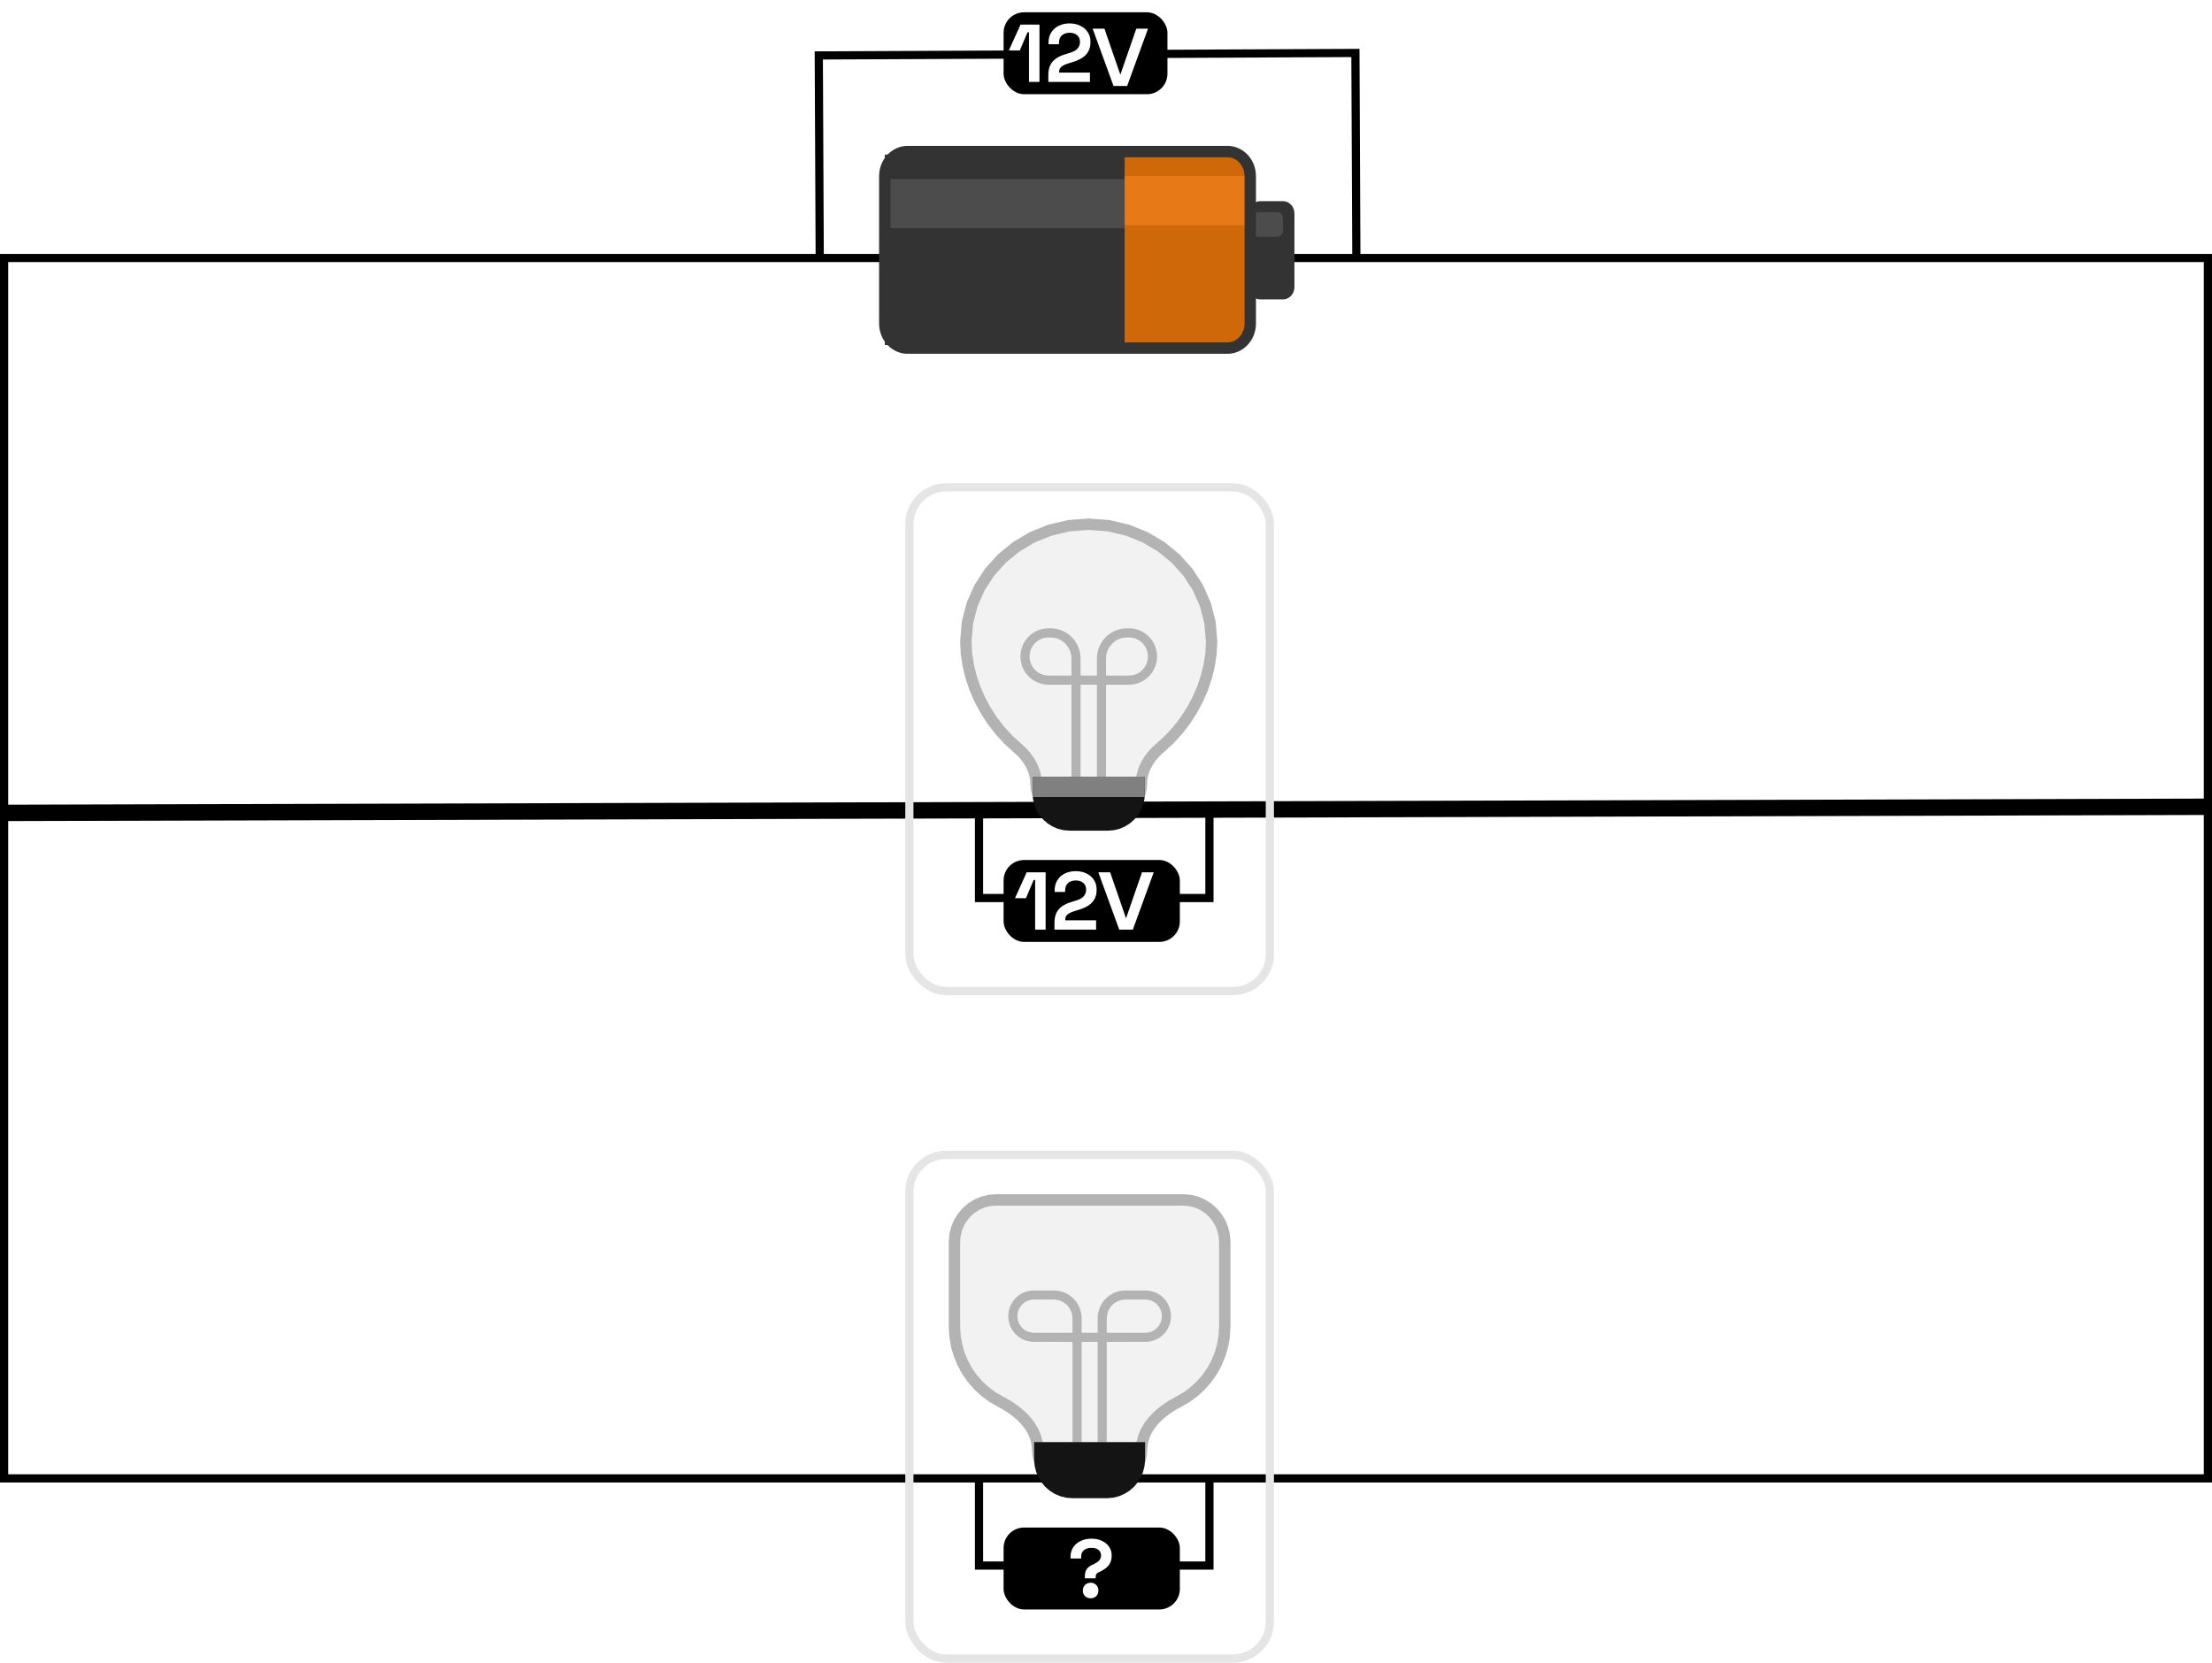 <svg width="540" height="406" viewBox="0 0 540 406" fill="none" xmlns="http://www.w3.org/2000/svg">
<path d="M539 361H1V199.497L539 198.002V361ZM539 63V196.002L1 197.497V63H539Z" stroke="black" stroke-width="2"/>
<rect x="245" y="373" width="43.027" height="20" rx="5" fill="black"/>
<path d="M239 360.266V382.284H295.25V360.266" stroke="black" stroke-width="2"/>
<path d="M264.845 385.4V384.92C264.845 384.24 264.978 383.68 265.245 383.24C265.525 382.8 265.971 382.433 266.585 382.14L266.925 381.98C267.525 381.7 267.985 381.4 268.305 381.08C268.625 380.76 268.785 380.333 268.785 379.8C268.785 379.413 268.685 379.087 268.485 378.82C268.298 378.54 268.031 378.327 267.685 378.18C267.338 378.033 266.931 377.96 266.465 377.96C265.985 377.96 265.551 378.04 265.165 378.2C264.791 378.36 264.491 378.6 264.265 378.92C264.051 379.24 263.945 379.64 263.945 380.12V380.56H261.345V380.16C261.345 379.24 261.571 378.447 262.025 377.78C262.478 377.113 263.091 376.607 263.865 376.26C264.638 375.9 265.505 375.72 266.465 375.72C267.411 375.72 268.251 375.893 268.985 376.24C269.731 376.587 270.318 377.067 270.745 377.68C271.171 378.293 271.385 379 271.385 379.8C271.385 380.6 271.238 381.26 270.945 381.78C270.651 382.287 270.278 382.7 269.825 383.02C269.385 383.327 268.931 383.593 268.465 383.82L268.125 383.98C267.885 384.087 267.718 384.22 267.625 384.38C267.531 384.527 267.485 384.747 267.485 385.04V385.4H264.845ZM266.245 390.28C265.711 390.28 265.258 390.107 264.885 389.76C264.525 389.4 264.345 388.94 264.345 388.38C264.345 387.82 264.525 387.367 264.885 387.02C265.258 386.66 265.711 386.48 266.245 386.48C266.791 386.48 267.245 386.66 267.605 387.02C267.965 387.367 268.145 387.82 268.145 388.38C268.145 388.94 267.965 389.4 267.605 389.76C267.245 390.107 266.791 390.28 266.245 390.28Z" fill="white"/>
<rect x="222" y="282" width="88" height="123" rx="9" stroke="#E5E5E5" stroke-width="2"/>
<path d="M243.154 293L241.507 293.134L239.944 293.524L238.488 294.148L237.157 294.984L235.974 296.013L234.959 297.211L234.133 298.559L233.518 300.035L233.133 301.617L233 303.286V323.858L233.135 326.242L233.53 328.546L234.169 330.755L235.039 332.853L236.123 334.825L237.408 336.657L238.878 338.333L240.517 339.838L242.312 341.157L244.248 342.274L245.629 343.03L246.971 343.885L248.251 344.837L249.441 345.882L250.517 347.018L251.455 348.241L252.228 349.549L252.811 350.937L253.179 352.402L253.308 353.942L253.406 355.18L253.692 356.354L254.149 357.449L254.761 358.449L255.514 359.338L256.392 360.101L257.379 360.722L258.46 361.185L259.619 361.474L260.841 361.574H271.159L272.381 361.474L273.54 361.185L274.621 360.722L275.608 360.101L276.486 359.338L277.239 358.449L277.851 357.449L278.308 356.354L278.594 355.18L278.692 353.942L278.821 352.402L279.189 350.937L279.772 349.549L280.545 348.241L281.483 347.018L282.559 345.882L283.749 344.837L285.029 343.885L286.371 343.03L287.752 342.274L289.688 341.157L291.483 339.838L293.122 338.333L294.592 336.657L295.877 334.825L296.961 332.853L297.831 330.755L298.47 328.546L298.865 326.242L299 323.858V303.286L298.867 301.617L298.482 300.035L297.867 298.559L297.041 297.211L296.026 296.013L294.843 294.984L293.512 294.148L292.056 293.524L290.493 293.134L288.846 293H243.154Z" fill="#F2F2F2" stroke="#B3B3B3" stroke-width="2.785"/>
<path d="M262.937 354.016V321.937L262.864 321.01L262.65 320.131L262.308 319.312L261.849 318.563L261.286 317.897L260.628 317.326L259.889 316.862L259.08 316.515L258.213 316.299L257.298 316.224L252.352 316.224L251.525 316.292L250.741 316.488L250.01 316.801L249.342 317.221L248.749 317.736L248.239 318.338L247.825 319.014L247.516 319.755L247.323 320.549L247.256 321.387L247.323 322.224L247.516 323.018L247.825 323.759L248.239 324.435L248.749 325.037L249.342 325.553L250.01 325.972L250.741 326.285L251.525 326.481L252.352 326.549L257.165 326.549L257.108 326.557H274.896L274.844 326.549L279.657 326.549L280.484 326.481L281.268 326.285L281.999 325.972L282.667 325.553L283.261 325.037L283.77 324.435L284.184 323.759L284.493 323.018L284.686 322.224L284.753 321.387L284.686 320.549L284.493 319.755L284.184 319.014L283.77 318.338L283.261 317.736L282.667 317.221L281.999 316.801L281.268 316.488L280.484 316.292L279.658 316.224L274.711 316.224L273.797 316.299L272.929 316.515L272.12 316.862L271.381 317.326L270.724 317.897L270.16 318.563L269.701 319.312L269.359 320.131L269.146 321.01L269.072 321.937V354.016" stroke="#B3B3B3" stroke-width="2.228"/>
<path d="M253.308 353.001H278.692V356.43H253.308V353.001Z" fill="#808080" stroke="#808080" stroke-width="1.671"/>
<path d="M253.308 353H278.692V356.428L278.582 357.819L278.261 359.138L277.748 360.367L277.06 361.491L276.214 362.489L275.228 363.346L274.119 364.043L272.905 364.563L271.603 364.888L270.231 365H261.769L260.397 364.888L259.095 364.563L257.881 364.043L256.772 363.346L255.786 362.489L254.94 361.491L254.252 360.367L253.739 359.138L253.418 357.819L253.308 356.428V353Z" fill="#141414" stroke="#141414" stroke-width="1.671"/>
<rect x="245" y="210" width="43.027" height="20" rx="5" fill="black"/>
<path d="M239 197.266V219.284H295.25V197.266" stroke="black" stroke-width="2"/>
<path d="M273.231 227L268.131 213H271.011L274.891 224.24L278.791 213H281.651L276.551 227H273.231Z" fill="white"/>
<path d="M252.701 227V214.88H252.341L250.461 219.32H247.781L250.641 213H255.261V227H252.701ZM257.424 227V225.32C257.424 224.347 257.584 223.54 257.904 222.9C258.224 222.247 258.684 221.713 259.284 221.3C259.897 220.873 260.644 220.527 261.524 220.26L262.864 219.84C263.357 219.68 263.771 219.487 264.104 219.26C264.437 219.02 264.691 218.733 264.864 218.4C265.051 218.067 265.144 217.687 265.144 217.26V217.18C265.144 216.513 264.917 215.987 264.464 215.6C264.011 215.2 263.391 215 262.604 215C261.831 215 261.204 215.213 260.724 215.64C260.257 216.053 260.024 216.653 260.024 217.44V217.8H257.464V217.48C257.464 216.467 257.691 215.607 258.144 214.9C258.597 214.193 259.211 213.653 259.984 213.28C260.771 212.907 261.644 212.72 262.604 212.72C263.564 212.72 264.431 212.907 265.204 213.28C265.977 213.64 266.584 214.153 267.024 214.82C267.477 215.473 267.704 216.247 267.704 217.14V217.34C267.704 218.233 267.517 218.993 267.144 219.62C266.784 220.233 266.291 220.74 265.664 221.14C265.037 221.527 264.324 221.847 263.524 222.1L262.244 222.5C261.671 222.673 261.224 222.867 260.904 223.08C260.584 223.28 260.357 223.507 260.224 223.76C260.104 224 260.044 224.293 260.044 224.64V224.72H267.584V227H257.424Z" fill="white"/>
<rect x="222" y="119" width="88" height="123" rx="9" stroke="#E5E5E5" stroke-width="2"/>
<path d="M278.64 191.39L278.697 190.365L278.862 189.364L279.127 188.391L279.486 187.448L279.932 186.54L280.457 185.67L281.054 184.84L281.715 184.054L282.435 183.316L283.204 182.628L285.407 180.617L287.437 178.413L289.28 176.038L290.922 173.517L292.35 170.874L293.549 168.132L294.506 165.317L295.206 162.451L295.637 159.559L295.783 156.665L295.391 152.015L294.254 147.605L292.435 143.492L289.995 139.736L286.997 136.396L283.501 133.53L279.57 131.199L275.266 129.461L270.649 128.375L265.783 128L260.917 128.375L256.301 129.461L251.997 131.199L248.066 133.53L244.57 136.396L241.572 139.736L239.132 143.492L237.313 147.605L236.176 152.015L235.783 156.665L235.93 159.559L236.36 162.451L237.061 165.317L238.018 168.132L239.217 170.874L240.645 173.517L242.287 176.038L244.13 178.413L246.16 180.617L248.362 182.628L249.132 183.316L249.851 184.054L250.513 184.84L251.11 185.67L251.635 186.54L252.081 187.448L252.44 188.391L252.705 189.364L252.87 190.365L252.926 191.39L253.021 192.577L253.297 193.704L253.738 194.754L254.33 195.713L255.057 196.566L255.904 197.298L256.857 197.893L257.901 198.337L259.02 198.615L260.2 198.71H271.367L272.546 198.615L273.666 198.337L274.709 197.893L275.662 197.298L276.51 196.566L277.237 195.713L277.829 194.754L278.27 193.704L278.545 192.577L278.64 191.39Z" fill="#F2F2F2" stroke="#B3B3B3" stroke-width="2.785"/>
<path d="M262.681 192.426V160.799L262.599 159.782L262.363 158.818L261.985 157.918L261.479 157.097L260.856 156.367L260.13 155.74L259.314 155.23L258.421 154.85L257.462 154.613L256.452 154.531L255.961 154.531L255.03 154.606L254.148 154.825L253.324 155.175L252.573 155.645L251.904 156.222L251.331 156.895L250.864 157.651L250.517 158.48L250.299 159.368L250.224 160.305L250.299 161.241L250.517 162.13L250.865 162.958L251.331 163.715L251.904 164.387L252.573 164.964L253.325 165.434L254.148 165.784L255.03 166.003L255.961 166.078L256.834 166.078L256.775 166.087H274.794L274.742 166.078L275.614 166.078L276.545 166.003L277.427 165.784L278.25 165.434L279.002 164.964L279.671 164.387L280.244 163.715L280.711 162.958L281.058 162.13L281.276 161.241L281.351 160.305L281.276 159.368L281.058 158.48L280.711 157.651L280.244 156.895L279.671 156.222L279.002 155.645L278.251 155.175L277.427 154.825L276.545 154.606L275.614 154.531L275.123 154.531L274.113 154.613L273.154 154.85L272.261 155.23L271.445 155.74L270.719 156.367L270.096 157.097L269.59 157.918L269.212 158.818L268.976 159.782L268.895 160.799V192.426" stroke="#B3B3B3" stroke-width="2.228"/>
<path d="M252.927 190.489H278.641V193.778L278.534 195.112L278.224 196.377L277.729 197.556L277.065 198.634L276.248 199.592L275.296 200.414L274.226 201.082L273.053 201.581L271.796 201.892L270.471 202H261.096L259.771 201.892L258.514 201.581L257.342 201.082L256.271 200.414L255.319 199.592L254.503 198.634L253.838 197.556L253.343 196.377L253.034 195.112L252.927 193.778V190.489Z" fill="#141414" stroke="#141414" stroke-width="1.671"/>
<path d="M252.927 190.493H278.641V193.782H252.927V190.493Z" fill="#808080" stroke="#808080" stroke-width="1.671"/>
<path d="M331.111 62.207L330.885 12.932L199.887 13.535L200.114 62.81" stroke="black" stroke-width="2"/>
<path d="M299.641 84.989H221.576C218.497 84.989 216 82.304 216 78.991V42.999C216 39.686 218.497 37 221.576 37H299.641C302.721 37 305.217 39.686 305.217 42.999V78.991C305.217 82.304 302.721 84.989 299.641 84.989Z" fill="#CE6809"/>
<path d="M216 84.239H274.549V37.749H216V84.239Z" fill="#333333"/>
<path d="M274.549 54.995H305.218V42.998H274.549V54.995Z" fill="#E77A16"/>
<path d="M216 55.741H274.549V43.744H216V55.741Z" fill="#4C4C4C"/>
<path d="M313.212 73.112H307.636C306.096 73.112 304.848 71.769 304.848 70.113V52.117C304.848 50.461 306.096 49.118 307.636 49.118H313.212C314.752 49.118 316 50.461 316 52.117V70.113C316 71.769 314.752 73.112 313.212 73.112Z" fill="#333333"/>
<path d="M311.818 57.812H306.242C305.472 57.812 304.848 57.14 304.848 56.312V53.312C304.848 52.484 305.472 51.813 306.242 51.813H311.818C312.588 51.813 313.212 52.484 313.212 53.312V56.312C313.212 57.14 312.588 57.812 311.818 57.812Z" fill="#4C4C4C"/>
<path d="M299.641 85H221.576C218.497 85 216 82.314 216 79.001V43.009C216 39.696 218.497 37.011 221.576 37.011H299.641C302.721 37.011 305.217 39.696 305.217 43.009V79.001C305.217 82.314 302.721 85 299.641 85Z" stroke="#333333" stroke-width="2.785"/>
<rect x="245" y="3" width="40" height="20" rx="5" fill="black"/>
<path d="M271.84 21L266.74 7H269.62L273.5 18.24L277.4 7H280.26L275.16 21H271.84Z" fill="white"/>
<path d="M251.201 20V7.88H250.841L248.961 12.32H246.281L249.141 6H253.761V20H251.201ZM255.924 20V18.32C255.924 17.347 256.084 16.54 256.404 15.9C256.724 15.247 257.184 14.713 257.784 14.3C258.397 13.873 259.144 13.527 260.024 13.26L261.364 12.84C261.857 12.68 262.271 12.487 262.604 12.26C262.937 12.02 263.191 11.733 263.364 11.4C263.551 11.067 263.644 10.687 263.644 10.26V10.18C263.644 9.513 263.417 8.987 262.964 8.6C262.511 8.2 261.891 8 261.104 8C260.331 8 259.704 8.213 259.224 8.64C258.757 9.053 258.524 9.653 258.524 10.44V10.8H255.964V10.48C255.964 9.467 256.191 8.607 256.644 7.9C257.097 7.193 257.711 6.653 258.484 6.28C259.271 5.907 260.144 5.72 261.104 5.72C262.064 5.72 262.931 5.907 263.704 6.28C264.477 6.64 265.084 7.153 265.524 7.82C265.977 8.473 266.204 9.247 266.204 10.14V10.34C266.204 11.233 266.017 11.993 265.644 12.62C265.284 13.233 264.791 13.74 264.164 14.14C263.537 14.527 262.824 14.847 262.024 15.1L260.744 15.5C260.171 15.673 259.724 15.867 259.404 16.08C259.084 16.28 258.857 16.507 258.724 16.76C258.604 17 258.544 17.293 258.544 17.64V17.72H266.084V20H255.924Z" fill="white"/>
</svg>
